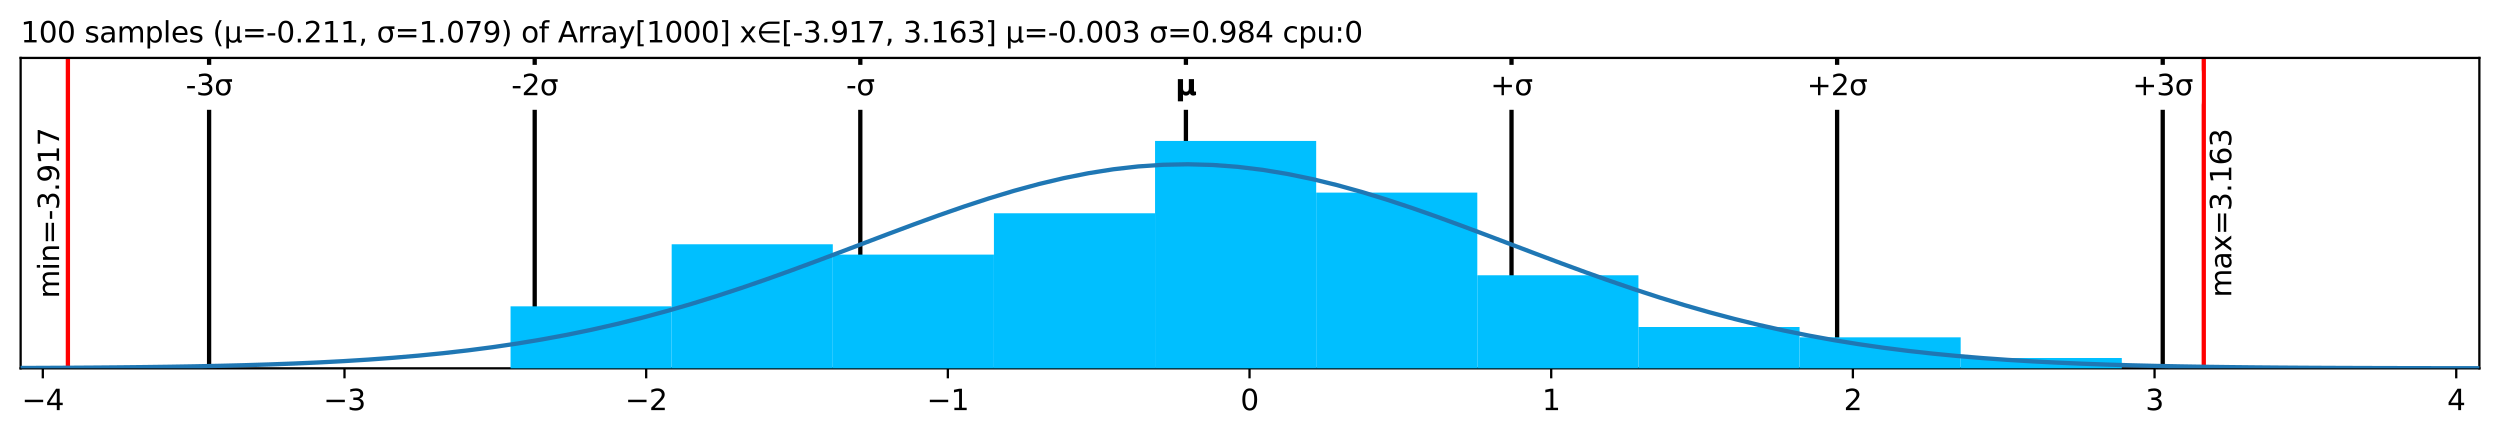 <?xml version="1.0" encoding="utf-8" standalone="no"?>
<!DOCTYPE svg PUBLIC "-//W3C//DTD SVG 1.1//EN"
  "http://www.w3.org/Graphics/SVG/1.1/DTD/svg11.dtd">
<svg xmlns:xlink="http://www.w3.org/1999/xlink" width="872.4pt" height="152.406pt" viewBox="0 0 872.4 152.406" xmlns="http://www.w3.org/2000/svg" version="1.1">
 <defs>
  <style type="text/css">*{stroke-linejoin: round; stroke-linecap: butt}</style>
 </defs>
 <g id="figure_1">
  <g id="patch_1">
   <path d="M 0 152.406 
L 872.4 152.406 
L 872.4 0 
L 0 0 
z
" style="fill: #ffffff"/>
  </g>
  <g id="axes_1">
   <g id="patch_2">
    <path d="M 7.2 128.528 
L 865.2 128.528 
L 865.2 20.214 
L 7.2 20.214 
z
" style="fill: #ffffff"/>
   </g>
   <g id="matplotlib.axis_1">
    <g id="xtick_1">
     <g id="line2d_1">
      <defs>
       <path id="m8f1de1206a" d="M 0 0 
L 0 3.5 
" style="stroke: #000000; stroke-width: 0.8"/>
      </defs>
      <g>
       <use xlink:href="#m8f1de1206a" x="14.941" y="128.528" style="stroke: #000000; stroke-width: 0.8"/>
      </g>
     </g>
     <g id="text_1">
      <!-- −4 -->
      <g transform="translate(7.57 143.127) scale(0.1 -0.1)">
       <defs>
        <path id="DejaVuSans-2212" d="M 678 2272 
L 4684 2272 
L 4684 1741 
L 678 1741 
L 678 2272 
z
" transform="scale(0.016)"/>
        <path id="DejaVuSans-34" d="M 2419 4116 
L 825 1625 
L 2419 1625 
L 2419 4116 
z
M 2253 4666 
L 3047 4666 
L 3047 1625 
L 3713 1625 
L 3713 1100 
L 3047 1100 
L 3047 0 
L 2419 0 
L 2419 1100 
L 313 1100 
L 313 1709 
L 2253 4666 
z
" transform="scale(0.016)"/>
       </defs>
       <use xlink:href="#DejaVuSans-2212"/>
       <use xlink:href="#DejaVuSans-34" transform="translate(83.789 0)"/>
      </g>
     </g>
    </g>
    <g id="xtick_2">
     <g id="line2d_2">
      <g>
       <use xlink:href="#m8f1de1206a" x="120.215" y="128.528" style="stroke: #000000; stroke-width: 0.8"/>
      </g>
     </g>
     <g id="text_2">
      <!-- −3 -->
      <g transform="translate(112.844 143.127) scale(0.1 -0.1)">
       <defs>
        <path id="DejaVuSans-33" d="M 2597 2516 
Q 3050 2419 3304 2112 
Q 3559 1806 3559 1356 
Q 3559 666 3084 287 
Q 2609 -91 1734 -91 
Q 1441 -91 1130 -33 
Q 819 25 488 141 
L 488 750 
Q 750 597 1062 519 
Q 1375 441 1716 441 
Q 2309 441 2620 675 
Q 2931 909 2931 1356 
Q 2931 1769 2642 2001 
Q 2353 2234 1838 2234 
L 1294 2234 
L 1294 2753 
L 1863 2753 
Q 2328 2753 2575 2939 
Q 2822 3125 2822 3475 
Q 2822 3834 2567 4026 
Q 2313 4219 1838 4219 
Q 1578 4219 1281 4162 
Q 984 4106 628 3988 
L 628 4550 
Q 988 4650 1302 4700 
Q 1616 4750 1894 4750 
Q 2613 4750 3031 4423 
Q 3450 4097 3450 3541 
Q 3450 3153 3228 2886 
Q 3006 2619 2597 2516 
z
" transform="scale(0.016)"/>
       </defs>
       <use xlink:href="#DejaVuSans-2212"/>
       <use xlink:href="#DejaVuSans-33" transform="translate(83.789 0)"/>
      </g>
     </g>
    </g>
    <g id="xtick_3">
     <g id="line2d_3">
      <g>
       <use xlink:href="#m8f1de1206a" x="225.488" y="128.528" style="stroke: #000000; stroke-width: 0.8"/>
      </g>
     </g>
     <g id="text_3">
      <!-- −2 -->
      <g transform="translate(218.117 143.127) scale(0.1 -0.1)">
       <defs>
        <path id="DejaVuSans-32" d="M 1228 531 
L 3431 531 
L 3431 0 
L 469 0 
L 469 531 
Q 828 903 1448 1529 
Q 2069 2156 2228 2338 
Q 2531 2678 2651 2914 
Q 2772 3150 2772 3378 
Q 2772 3750 2511 3984 
Q 2250 4219 1831 4219 
Q 1534 4219 1204 4116 
Q 875 4013 500 3803 
L 500 4441 
Q 881 4594 1212 4672 
Q 1544 4750 1819 4750 
Q 2544 4750 2975 4387 
Q 3406 4025 3406 3419 
Q 3406 3131 3298 2873 
Q 3191 2616 2906 2266 
Q 2828 2175 2409 1742 
Q 1991 1309 1228 531 
z
" transform="scale(0.016)"/>
       </defs>
       <use xlink:href="#DejaVuSans-2212"/>
       <use xlink:href="#DejaVuSans-32" transform="translate(83.789 0)"/>
      </g>
     </g>
    </g>
    <g id="xtick_4">
     <g id="line2d_4">
      <g>
       <use xlink:href="#m8f1de1206a" x="330.761" y="128.528" style="stroke: #000000; stroke-width: 0.8"/>
      </g>
     </g>
     <g id="text_4">
      <!-- −1 -->
      <g transform="translate(323.39 143.127) scale(0.1 -0.1)">
       <defs>
        <path id="DejaVuSans-31" d="M 794 531 
L 1825 531 
L 1825 4091 
L 703 3866 
L 703 4441 
L 1819 4666 
L 2450 4666 
L 2450 531 
L 3481 531 
L 3481 0 
L 794 0 
L 794 531 
z
" transform="scale(0.016)"/>
       </defs>
       <use xlink:href="#DejaVuSans-2212"/>
       <use xlink:href="#DejaVuSans-31" transform="translate(83.789 0)"/>
      </g>
     </g>
    </g>
    <g id="xtick_5">
     <g id="line2d_5">
      <g>
       <use xlink:href="#m8f1de1206a" x="436.035" y="128.528" style="stroke: #000000; stroke-width: 0.8"/>
      </g>
     </g>
     <g id="text_5">
      <!-- 0 -->
      <g transform="translate(432.854 143.127) scale(0.1 -0.1)">
       <defs>
        <path id="DejaVuSans-30" d="M 2034 4250 
Q 1547 4250 1301 3770 
Q 1056 3291 1056 2328 
Q 1056 1369 1301 889 
Q 1547 409 2034 409 
Q 2525 409 2770 889 
Q 3016 1369 3016 2328 
Q 3016 3291 2770 3770 
Q 2525 4250 2034 4250 
z
M 2034 4750 
Q 2819 4750 3233 4129 
Q 3647 3509 3647 2328 
Q 3647 1150 3233 529 
Q 2819 -91 2034 -91 
Q 1250 -91 836 529 
Q 422 1150 422 2328 
Q 422 3509 836 4129 
Q 1250 4750 2034 4750 
z
" transform="scale(0.016)"/>
       </defs>
       <use xlink:href="#DejaVuSans-30"/>
      </g>
     </g>
    </g>
    <g id="xtick_6">
     <g id="line2d_6">
      <g>
       <use xlink:href="#m8f1de1206a" x="541.308" y="128.528" style="stroke: #000000; stroke-width: 0.8"/>
      </g>
     </g>
     <g id="text_6">
      <!-- 1 -->
      <g transform="translate(538.127 143.127) scale(0.1 -0.1)">
       <use xlink:href="#DejaVuSans-31"/>
      </g>
     </g>
    </g>
    <g id="xtick_7">
     <g id="line2d_7">
      <g>
       <use xlink:href="#m8f1de1206a" x="646.582" y="128.528" style="stroke: #000000; stroke-width: 0.8"/>
      </g>
     </g>
     <g id="text_7">
      <!-- 2 -->
      <g transform="translate(643.4 143.127) scale(0.1 -0.1)">
       <use xlink:href="#DejaVuSans-32"/>
      </g>
     </g>
    </g>
    <g id="xtick_8">
     <g id="line2d_8">
      <g>
       <use xlink:href="#m8f1de1206a" x="751.855" y="128.528" style="stroke: #000000; stroke-width: 0.8"/>
      </g>
     </g>
     <g id="text_8">
      <!-- 3 -->
      <g transform="translate(748.674 143.127) scale(0.1 -0.1)">
       <use xlink:href="#DejaVuSans-33"/>
      </g>
     </g>
    </g>
    <g id="xtick_9">
     <g id="line2d_9">
      <g>
       <use xlink:href="#m8f1de1206a" x="857.128" y="128.528" style="stroke: #000000; stroke-width: 0.8"/>
      </g>
     </g>
     <g id="text_9">
      <!-- 4 -->
      <g transform="translate(853.947 143.127) scale(0.1 -0.1)">
       <use xlink:href="#DejaVuSans-34"/>
      </g>
     </g>
    </g>
   </g>
   <g id="matplotlib.axis_2"/>
   <g id="line2d_10">
    <path d="M 72.966 128.528 
L 72.966 20.214 
" clip-path="url(#pb0cf6d29ba)" style="fill: none; stroke: #000000; stroke-width: 1.5; stroke-linecap: square"/>
   </g>
   <g id="line2d_11">
    <path d="M 186.589 128.528 
L 186.589 20.214 
" clip-path="url(#pb0cf6d29ba)" style="fill: none; stroke: #000000; stroke-width: 1.5; stroke-linecap: square"/>
   </g>
   <g id="line2d_12">
    <path d="M 300.212 128.528 
L 300.212 20.214 
" clip-path="url(#pb0cf6d29ba)" style="fill: none; stroke: #000000; stroke-width: 1.5; stroke-linecap: square"/>
   </g>
   <g id="line2d_13">
    <path d="M 413.835 128.528 
L 413.835 20.214 
" clip-path="url(#pb0cf6d29ba)" style="fill: none; stroke: #000000; stroke-width: 1.5; stroke-linecap: square"/>
   </g>
   <g id="line2d_14">
    <path d="M 527.458 128.528 
L 527.458 20.214 
" clip-path="url(#pb0cf6d29ba)" style="fill: none; stroke: #000000; stroke-width: 1.5; stroke-linecap: square"/>
   </g>
   <g id="line2d_15">
    <path d="M 641.081 128.528 
L 641.081 20.214 
" clip-path="url(#pb0cf6d29ba)" style="fill: none; stroke: #000000; stroke-width: 1.5; stroke-linecap: square"/>
   </g>
   <g id="line2d_16">
    <path d="M 754.705 128.528 
L 754.705 20.214 
" clip-path="url(#pb0cf6d29ba)" style="fill: none; stroke: #000000; stroke-width: 1.5; stroke-linecap: square"/>
   </g>
   <g id="line2d_17">
    <path d="M 23.694 128.528 
L 23.694 20.214 
" clip-path="url(#pb0cf6d29ba)" style="fill: none; stroke: #ff0000; stroke-width: 1.5; stroke-linecap: square"/>
   </g>
   <g id="line2d_18">
    <path d="M 769.027 128.528 
L 769.027 20.214 
" clip-path="url(#pb0cf6d29ba)" style="fill: none; stroke: #ff0000; stroke-width: 1.5; stroke-linecap: square"/>
   </g>
   <g id="patch_3">
    <path d="M 7.2 128.528 
L 7.2 20.214 
" style="fill: none; stroke: #000000; stroke-width: 0.8; stroke-linejoin: miter; stroke-linecap: square"/>
   </g>
   <g id="patch_4">
    <path d="M 865.2 128.528 
L 865.2 20.214 
" style="fill: none; stroke: #000000; stroke-width: 0.8; stroke-linejoin: miter; stroke-linecap: square"/>
   </g>
   <g id="patch_5">
    <path d="M 7.2 128.528 
L 865.2 128.528 
" style="fill: none; stroke: #000000; stroke-width: 0.8; stroke-linejoin: miter; stroke-linecap: square"/>
   </g>
   <g id="patch_6">
    <path d="M 7.2 20.214 
L 865.2 20.214 
" style="fill: none; stroke: #000000; stroke-width: 0.8; stroke-linejoin: miter; stroke-linecap: square"/>
   </g>
   <g id="text_10">
    <g id="patch_7">
     <path d="M 22.694 104.107 
L 22.694 44.635 
Q 22.694 44.635 22.694 44.635 
L 13.016 44.635 
Q 13.016 44.635 13.016 44.635 
L 13.016 104.107 
Q 13.016 104.107 13.016 104.107 
L 22.694 104.107 
Q 22.694 104.107 22.694 104.107 
z
" style="fill: #ffffff"/>
    </g>
    <!-- min=-3.917 -->
    <g transform="translate(20.614 104.107) rotate(-90) scale(0.1 -0.1)">
     <defs>
      <path id="DejaVuSans-6d" d="M 3328 2828 
Q 3544 3216 3844 3400 
Q 4144 3584 4550 3584 
Q 5097 3584 5394 3201 
Q 5691 2819 5691 2113 
L 5691 0 
L 5113 0 
L 5113 2094 
Q 5113 2597 4934 2840 
Q 4756 3084 4391 3084 
Q 3944 3084 3684 2787 
Q 3425 2491 3425 1978 
L 3425 0 
L 2847 0 
L 2847 2094 
Q 2847 2600 2669 2842 
Q 2491 3084 2119 3084 
Q 1678 3084 1418 2786 
Q 1159 2488 1159 1978 
L 1159 0 
L 581 0 
L 581 3500 
L 1159 3500 
L 1159 2956 
Q 1356 3278 1631 3431 
Q 1906 3584 2284 3584 
Q 2666 3584 2933 3390 
Q 3200 3197 3328 2828 
z
" transform="scale(0.016)"/>
      <path id="DejaVuSans-69" d="M 603 3500 
L 1178 3500 
L 1178 0 
L 603 0 
L 603 3500 
z
M 603 4863 
L 1178 4863 
L 1178 4134 
L 603 4134 
L 603 4863 
z
" transform="scale(0.016)"/>
      <path id="DejaVuSans-6e" d="M 3513 2113 
L 3513 0 
L 2938 0 
L 2938 2094 
Q 2938 2591 2744 2837 
Q 2550 3084 2163 3084 
Q 1697 3084 1428 2787 
Q 1159 2491 1159 1978 
L 1159 0 
L 581 0 
L 581 3500 
L 1159 3500 
L 1159 2956 
Q 1366 3272 1645 3428 
Q 1925 3584 2291 3584 
Q 2894 3584 3203 3211 
Q 3513 2838 3513 2113 
z
" transform="scale(0.016)"/>
      <path id="DejaVuSans-3d" d="M 678 2906 
L 4684 2906 
L 4684 2381 
L 678 2381 
L 678 2906 
z
M 678 1631 
L 4684 1631 
L 4684 1100 
L 678 1100 
L 678 1631 
z
" transform="scale(0.016)"/>
      <path id="DejaVuSans-2d" d="M 313 2009 
L 1997 2009 
L 1997 1497 
L 313 1497 
L 313 2009 
z
" transform="scale(0.016)"/>
      <path id="DejaVuSans-2e" d="M 684 794 
L 1344 794 
L 1344 0 
L 684 0 
L 684 794 
z
" transform="scale(0.016)"/>
      <path id="DejaVuSans-39" d="M 703 97 
L 703 672 
Q 941 559 1184 500 
Q 1428 441 1663 441 
Q 2288 441 2617 861 
Q 2947 1281 2994 2138 
Q 2813 1869 2534 1725 
Q 2256 1581 1919 1581 
Q 1219 1581 811 2004 
Q 403 2428 403 3163 
Q 403 3881 828 4315 
Q 1253 4750 1959 4750 
Q 2769 4750 3195 4129 
Q 3622 3509 3622 2328 
Q 3622 1225 3098 567 
Q 2575 -91 1691 -91 
Q 1453 -91 1209 -44 
Q 966 3 703 97 
z
M 1959 2075 
Q 2384 2075 2632 2365 
Q 2881 2656 2881 3163 
Q 2881 3666 2632 3958 
Q 2384 4250 1959 4250 
Q 1534 4250 1286 3958 
Q 1038 3666 1038 3163 
Q 1038 2656 1286 2365 
Q 1534 2075 1959 2075 
z
" transform="scale(0.016)"/>
      <path id="DejaVuSans-37" d="M 525 4666 
L 3525 4666 
L 3525 4397 
L 1831 0 
L 1172 0 
L 2766 4134 
L 525 4134 
L 525 4666 
z
" transform="scale(0.016)"/>
     </defs>
     <use xlink:href="#DejaVuSans-6d"/>
     <use xlink:href="#DejaVuSans-69" transform="translate(97.412 0)"/>
     <use xlink:href="#DejaVuSans-6e" transform="translate(125.195 0)"/>
     <use xlink:href="#DejaVuSans-3d" transform="translate(188.574 0)"/>
     <use xlink:href="#DejaVuSans-2d" transform="translate(272.363 0)"/>
     <use xlink:href="#DejaVuSans-33" transform="translate(308.447 0)"/>
     <use xlink:href="#DejaVuSans-2e" transform="translate(372.07 0)"/>
     <use xlink:href="#DejaVuSans-39" transform="translate(403.857 0)"/>
     <use xlink:href="#DejaVuSans-31" transform="translate(467.48 0)"/>
     <use xlink:href="#DejaVuSans-37" transform="translate(531.104 0)"/>
    </g>
   </g>
   <g id="text_11">
    <g id="patch_8">
     <path d="M 780.705 103.769 
L 780.705 44.973 
Q 780.705 44.973 780.705 44.973 
L 771.027 44.973 
Q 771.027 44.973 771.027 44.973 
L 771.027 103.769 
Q 771.027 103.769 771.027 103.769 
L 780.705 103.769 
Q 780.705 103.769 780.705 103.769 
z
" style="fill: #ffffff"/>
    </g>
    <!-- max=3.163 -->
    <g transform="translate(778.626 103.769) rotate(-90) scale(0.1 -0.1)">
     <defs>
      <path id="DejaVuSans-61" d="M 2194 1759 
Q 1497 1759 1228 1600 
Q 959 1441 959 1056 
Q 959 750 1161 570 
Q 1363 391 1709 391 
Q 2188 391 2477 730 
Q 2766 1069 2766 1631 
L 2766 1759 
L 2194 1759 
z
M 3341 1997 
L 3341 0 
L 2766 0 
L 2766 531 
Q 2569 213 2275 61 
Q 1981 -91 1556 -91 
Q 1019 -91 701 211 
Q 384 513 384 1019 
Q 384 1609 779 1909 
Q 1175 2209 1959 2209 
L 2766 2209 
L 2766 2266 
Q 2766 2663 2505 2880 
Q 2244 3097 1772 3097 
Q 1472 3097 1187 3025 
Q 903 2953 641 2809 
L 641 3341 
Q 956 3463 1253 3523 
Q 1550 3584 1831 3584 
Q 2591 3584 2966 3190 
Q 3341 2797 3341 1997 
z
" transform="scale(0.016)"/>
      <path id="DejaVuSans-78" d="M 3513 3500 
L 2247 1797 
L 3578 0 
L 2900 0 
L 1881 1375 
L 863 0 
L 184 0 
L 1544 1831 
L 300 3500 
L 978 3500 
L 1906 2253 
L 2834 3500 
L 3513 3500 
z
" transform="scale(0.016)"/>
      <path id="DejaVuSans-36" d="M 2113 2584 
Q 1688 2584 1439 2293 
Q 1191 2003 1191 1497 
Q 1191 994 1439 701 
Q 1688 409 2113 409 
Q 2538 409 2786 701 
Q 3034 994 3034 1497 
Q 3034 2003 2786 2293 
Q 2538 2584 2113 2584 
z
M 3366 4563 
L 3366 3988 
Q 3128 4100 2886 4159 
Q 2644 4219 2406 4219 
Q 1781 4219 1451 3797 
Q 1122 3375 1075 2522 
Q 1259 2794 1537 2939 
Q 1816 3084 2150 3084 
Q 2853 3084 3261 2657 
Q 3669 2231 3669 1497 
Q 3669 778 3244 343 
Q 2819 -91 2113 -91 
Q 1303 -91 875 529 
Q 447 1150 447 2328 
Q 447 3434 972 4092 
Q 1497 4750 2381 4750 
Q 2619 4750 2861 4703 
Q 3103 4656 3366 4563 
z
" transform="scale(0.016)"/>
     </defs>
     <use xlink:href="#DejaVuSans-6d"/>
     <use xlink:href="#DejaVuSans-61" transform="translate(97.412 0)"/>
     <use xlink:href="#DejaVuSans-78" transform="translate(158.691 0)"/>
     <use xlink:href="#DejaVuSans-3d" transform="translate(217.871 0)"/>
     <use xlink:href="#DejaVuSans-33" transform="translate(301.66 0)"/>
     <use xlink:href="#DejaVuSans-2e" transform="translate(365.283 0)"/>
     <use xlink:href="#DejaVuSans-31" transform="translate(397.07 0)"/>
     <use xlink:href="#DejaVuSans-36" transform="translate(460.693 0)"/>
     <use xlink:href="#DejaVuSans-33" transform="translate(524.316 0)"/>
    </g>
   </g>
   <g id="text_12">
    <!-- 100 samples (μ=-0.211, σ=1.079) of Array[1000] x∈[-3.917, 3.163] μ=-0.003 σ=0.984 cpu:0 -->
    <g transform="translate(7.2 14.798) scale(0.1 -0.1)">
     <defs>
      <path id="DejaVuSans-20" transform="scale(0.016)"/>
      <path id="DejaVuSans-73" d="M 2834 3397 
L 2834 2853 
Q 2591 2978 2328 3040 
Q 2066 3103 1784 3103 
Q 1356 3103 1142 2972 
Q 928 2841 928 2578 
Q 928 2378 1081 2264 
Q 1234 2150 1697 2047 
L 1894 2003 
Q 2506 1872 2764 1633 
Q 3022 1394 3022 966 
Q 3022 478 2636 193 
Q 2250 -91 1575 -91 
Q 1294 -91 989 -36 
Q 684 19 347 128 
L 347 722 
Q 666 556 975 473 
Q 1284 391 1588 391 
Q 1994 391 2212 530 
Q 2431 669 2431 922 
Q 2431 1156 2273 1281 
Q 2116 1406 1581 1522 
L 1381 1569 
Q 847 1681 609 1914 
Q 372 2147 372 2553 
Q 372 3047 722 3315 
Q 1072 3584 1716 3584 
Q 2034 3584 2315 3537 
Q 2597 3491 2834 3397 
z
" transform="scale(0.016)"/>
      <path id="DejaVuSans-70" d="M 1159 525 
L 1159 -1331 
L 581 -1331 
L 581 3500 
L 1159 3500 
L 1159 2969 
Q 1341 3281 1617 3432 
Q 1894 3584 2278 3584 
Q 2916 3584 3314 3078 
Q 3713 2572 3713 1747 
Q 3713 922 3314 415 
Q 2916 -91 2278 -91 
Q 1894 -91 1617 61 
Q 1341 213 1159 525 
z
M 3116 1747 
Q 3116 2381 2855 2742 
Q 2594 3103 2138 3103 
Q 1681 3103 1420 2742 
Q 1159 2381 1159 1747 
Q 1159 1113 1420 752 
Q 1681 391 2138 391 
Q 2594 391 2855 752 
Q 3116 1113 3116 1747 
z
" transform="scale(0.016)"/>
      <path id="DejaVuSans-6c" d="M 603 4863 
L 1178 4863 
L 1178 0 
L 603 0 
L 603 4863 
z
" transform="scale(0.016)"/>
      <path id="DejaVuSans-65" d="M 3597 1894 
L 3597 1613 
L 953 1613 
Q 991 1019 1311 708 
Q 1631 397 2203 397 
Q 2534 397 2845 478 
Q 3156 559 3463 722 
L 3463 178 
Q 3153 47 2828 -22 
Q 2503 -91 2169 -91 
Q 1331 -91 842 396 
Q 353 884 353 1716 
Q 353 2575 817 3079 
Q 1281 3584 2069 3584 
Q 2775 3584 3186 3129 
Q 3597 2675 3597 1894 
z
M 3022 2063 
Q 3016 2534 2758 2815 
Q 2500 3097 2075 3097 
Q 1594 3097 1305 2825 
Q 1016 2553 972 2059 
L 3022 2063 
z
" transform="scale(0.016)"/>
      <path id="DejaVuSans-28" d="M 1984 4856 
Q 1566 4138 1362 3434 
Q 1159 2731 1159 2009 
Q 1159 1288 1364 580 
Q 1569 -128 1984 -844 
L 1484 -844 
Q 1016 -109 783 600 
Q 550 1309 550 2009 
Q 550 2706 781 3412 
Q 1013 4119 1484 4856 
L 1984 4856 
z
" transform="scale(0.016)"/>
      <path id="DejaVuSans-3bc" d="M 544 -1331 
L 544 3500 
L 1119 3500 
L 1119 1325 
Q 1119 872 1334 640 
Q 1550 409 1972 409 
Q 2434 409 2667 671 
Q 2900 934 2900 1459 
L 2900 3500 
L 3475 3500 
L 3475 806 
Q 3475 619 3529 530 
Q 3584 441 3700 441 
Q 3728 441 3778 458 
Q 3828 475 3916 513 
L 3916 50 
Q 3788 -22 3673 -56 
Q 3559 -91 3450 -91 
Q 3234 -91 3106 31 
Q 2978 153 2931 403 
Q 2775 156 2548 32 
Q 2322 -91 2016 -91 
Q 1697 -91 1473 31 
Q 1250 153 1119 397 
L 1119 -1331 
L 544 -1331 
z
" transform="scale(0.016)"/>
      <path id="DejaVuSans-2c" d="M 750 794 
L 1409 794 
L 1409 256 
L 897 -744 
L 494 -744 
L 750 256 
L 750 794 
z
" transform="scale(0.016)"/>
      <path id="DejaVuSans-3c3" d="M 1959 3044 
Q 1484 3044 1228 2700 
Q 959 2341 959 1747 
Q 959 1119 1226 758 
Q 1494 397 1959 397 
Q 2419 397 2687 759 
Q 2956 1122 2956 1747 
Q 2956 2319 2688 2700 
Q 2441 3044 1959 3044 
z
M 1959 3500 
L 3869 3500 
L 3869 2925 
L 3225 2925 
Q 3566 2438 3566 1747 
Q 3566 888 3138 400 
Q 2709 -91 1959 -91 
Q 1206 -91 781 400 
Q 353 888 353 1747 
Q 353 2613 781 3097 
Q 1134 3500 1959 3500 
z
" transform="scale(0.016)"/>
      <path id="DejaVuSans-29" d="M 513 4856 
L 1013 4856 
Q 1481 4119 1714 3412 
Q 1947 2706 1947 2009 
Q 1947 1309 1714 600 
Q 1481 -109 1013 -844 
L 513 -844 
Q 928 -128 1133 580 
Q 1338 1288 1338 2009 
Q 1338 2731 1133 3434 
Q 928 4138 513 4856 
z
" transform="scale(0.016)"/>
      <path id="DejaVuSans-6f" d="M 1959 3097 
Q 1497 3097 1228 2736 
Q 959 2375 959 1747 
Q 959 1119 1226 758 
Q 1494 397 1959 397 
Q 2419 397 2687 759 
Q 2956 1122 2956 1747 
Q 2956 2369 2687 2733 
Q 2419 3097 1959 3097 
z
M 1959 3584 
Q 2709 3584 3137 3096 
Q 3566 2609 3566 1747 
Q 3566 888 3137 398 
Q 2709 -91 1959 -91 
Q 1206 -91 779 398 
Q 353 888 353 1747 
Q 353 2609 779 3096 
Q 1206 3584 1959 3584 
z
" transform="scale(0.016)"/>
      <path id="DejaVuSans-66" d="M 2375 4863 
L 2375 4384 
L 1825 4384 
Q 1516 4384 1395 4259 
Q 1275 4134 1275 3809 
L 1275 3500 
L 2222 3500 
L 2222 3053 
L 1275 3053 
L 1275 0 
L 697 0 
L 697 3053 
L 147 3053 
L 147 3500 
L 697 3500 
L 697 3744 
Q 697 4328 969 4595 
Q 1241 4863 1831 4863 
L 2375 4863 
z
" transform="scale(0.016)"/>
      <path id="DejaVuSans-41" d="M 2188 4044 
L 1331 1722 
L 3047 1722 
L 2188 4044 
z
M 1831 4666 
L 2547 4666 
L 4325 0 
L 3669 0 
L 3244 1197 
L 1141 1197 
L 716 0 
L 50 0 
L 1831 4666 
z
" transform="scale(0.016)"/>
      <path id="DejaVuSans-72" d="M 2631 2963 
Q 2534 3019 2420 3045 
Q 2306 3072 2169 3072 
Q 1681 3072 1420 2755 
Q 1159 2438 1159 1844 
L 1159 0 
L 581 0 
L 581 3500 
L 1159 3500 
L 1159 2956 
Q 1341 3275 1631 3429 
Q 1922 3584 2338 3584 
Q 2397 3584 2469 3576 
Q 2541 3569 2628 3553 
L 2631 2963 
z
" transform="scale(0.016)"/>
      <path id="DejaVuSans-79" d="M 2059 -325 
Q 1816 -950 1584 -1140 
Q 1353 -1331 966 -1331 
L 506 -1331 
L 506 -850 
L 844 -850 
Q 1081 -850 1212 -737 
Q 1344 -625 1503 -206 
L 1606 56 
L 191 3500 
L 800 3500 
L 1894 763 
L 2988 3500 
L 3597 3500 
L 2059 -325 
z
" transform="scale(0.016)"/>
      <path id="DejaVuSans-5b" d="M 550 4863 
L 1875 4863 
L 1875 4416 
L 1125 4416 
L 1125 -397 
L 1875 -397 
L 1875 -844 
L 550 -844 
L 550 4863 
z
" transform="scale(0.016)"/>
      <path id="DejaVuSans-5d" d="M 1947 4863 
L 1947 -844 
L 622 -844 
L 622 -397 
L 1369 -397 
L 1369 4416 
L 622 4416 
L 622 4863 
L 1947 4863 
z
" transform="scale(0.016)"/>
      <path id="DejaVuSans-2208" d="M 1072 1959 
Q 1094 1728 1291 1353 
Q 1522 919 1959 675 
Q 2388 438 2850 434 
L 5028 434 
L 5028 -63 
L 2850 -63 
Q 2250 -63 1695 246 
Q 1141 556 844 1106 
Q 547 1656 547 2241 
Q 547 2819 844 3369 
Q 1141 3919 1695 4231 
Q 2250 4544 2850 4544 
L 5028 4544 
L 5028 4047 
L 2850 4047 
Q 2388 4044 1959 3803 
Q 1525 3556 1291 3125 
Q 1091 2750 1063 2459 
L 5028 2459 
L 5028 1959 
L 1072 1959 
z
" transform="scale(0.016)"/>
      <path id="DejaVuSans-38" d="M 2034 2216 
Q 1584 2216 1326 1975 
Q 1069 1734 1069 1313 
Q 1069 891 1326 650 
Q 1584 409 2034 409 
Q 2484 409 2743 651 
Q 3003 894 3003 1313 
Q 3003 1734 2745 1975 
Q 2488 2216 2034 2216 
z
M 1403 2484 
Q 997 2584 770 2862 
Q 544 3141 544 3541 
Q 544 4100 942 4425 
Q 1341 4750 2034 4750 
Q 2731 4750 3128 4425 
Q 3525 4100 3525 3541 
Q 3525 3141 3298 2862 
Q 3072 2584 2669 2484 
Q 3125 2378 3379 2068 
Q 3634 1759 3634 1313 
Q 3634 634 3220 271 
Q 2806 -91 2034 -91 
Q 1263 -91 848 271 
Q 434 634 434 1313 
Q 434 1759 690 2068 
Q 947 2378 1403 2484 
z
M 1172 3481 
Q 1172 3119 1398 2916 
Q 1625 2713 2034 2713 
Q 2441 2713 2670 2916 
Q 2900 3119 2900 3481 
Q 2900 3844 2670 4047 
Q 2441 4250 2034 4250 
Q 1625 4250 1398 4047 
Q 1172 3844 1172 3481 
z
" transform="scale(0.016)"/>
      <path id="DejaVuSans-63" d="M 3122 3366 
L 3122 2828 
Q 2878 2963 2633 3030 
Q 2388 3097 2138 3097 
Q 1578 3097 1268 2742 
Q 959 2388 959 1747 
Q 959 1106 1268 751 
Q 1578 397 2138 397 
Q 2388 397 2633 464 
Q 2878 531 3122 666 
L 3122 134 
Q 2881 22 2623 -34 
Q 2366 -91 2075 -91 
Q 1284 -91 818 406 
Q 353 903 353 1747 
Q 353 2603 823 3093 
Q 1294 3584 2113 3584 
Q 2378 3584 2631 3529 
Q 2884 3475 3122 3366 
z
" transform="scale(0.016)"/>
      <path id="DejaVuSans-75" d="M 544 1381 
L 544 3500 
L 1119 3500 
L 1119 1403 
Q 1119 906 1312 657 
Q 1506 409 1894 409 
Q 2359 409 2629 706 
Q 2900 1003 2900 1516 
L 2900 3500 
L 3475 3500 
L 3475 0 
L 2900 0 
L 2900 538 
Q 2691 219 2414 64 
Q 2138 -91 1772 -91 
Q 1169 -91 856 284 
Q 544 659 544 1381 
z
M 1991 3584 
L 1991 3584 
z
" transform="scale(0.016)"/>
      <path id="DejaVuSans-3a" d="M 750 794 
L 1409 794 
L 1409 0 
L 750 0 
L 750 794 
z
M 750 3309 
L 1409 3309 
L 1409 2516 
L 750 2516 
L 750 3309 
z
" transform="scale(0.016)"/>
     </defs>
     <use xlink:href="#DejaVuSans-31"/>
     <use xlink:href="#DejaVuSans-30" transform="translate(63.623 0)"/>
     <use xlink:href="#DejaVuSans-30" transform="translate(127.246 0)"/>
     <use xlink:href="#DejaVuSans-20" transform="translate(190.869 0)"/>
     <use xlink:href="#DejaVuSans-73" transform="translate(222.656 0)"/>
     <use xlink:href="#DejaVuSans-61" transform="translate(274.756 0)"/>
     <use xlink:href="#DejaVuSans-6d" transform="translate(336.035 0)"/>
     <use xlink:href="#DejaVuSans-70" transform="translate(433.447 0)"/>
     <use xlink:href="#DejaVuSans-6c" transform="translate(496.924 0)"/>
     <use xlink:href="#DejaVuSans-65" transform="translate(524.707 0)"/>
     <use xlink:href="#DejaVuSans-73" transform="translate(586.23 0)"/>
     <use xlink:href="#DejaVuSans-20" transform="translate(638.33 0)"/>
     <use xlink:href="#DejaVuSans-28" transform="translate(670.117 0)"/>
     <use xlink:href="#DejaVuSans-3bc" transform="translate(709.131 0)"/>
     <use xlink:href="#DejaVuSans-3d" transform="translate(772.754 0)"/>
     <use xlink:href="#DejaVuSans-2d" transform="translate(856.543 0)"/>
     <use xlink:href="#DejaVuSans-30" transform="translate(892.627 0)"/>
     <use xlink:href="#DejaVuSans-2e" transform="translate(956.25 0)"/>
     <use xlink:href="#DejaVuSans-32" transform="translate(988.037 0)"/>
     <use xlink:href="#DejaVuSans-31" transform="translate(1051.66 0)"/>
     <use xlink:href="#DejaVuSans-31" transform="translate(1115.283 0)"/>
     <use xlink:href="#DejaVuSans-2c" transform="translate(1178.906 0)"/>
     <use xlink:href="#DejaVuSans-20" transform="translate(1210.693 0)"/>
     <use xlink:href="#DejaVuSans-3c3" transform="translate(1242.48 0)"/>
     <use xlink:href="#DejaVuSans-3d" transform="translate(1305.859 0)"/>
     <use xlink:href="#DejaVuSans-31" transform="translate(1389.648 0)"/>
     <use xlink:href="#DejaVuSans-2e" transform="translate(1453.271 0)"/>
     <use xlink:href="#DejaVuSans-30" transform="translate(1485.059 0)"/>
     <use xlink:href="#DejaVuSans-37" transform="translate(1548.682 0)"/>
     <use xlink:href="#DejaVuSans-39" transform="translate(1612.305 0)"/>
     <use xlink:href="#DejaVuSans-29" transform="translate(1675.928 0)"/>
     <use xlink:href="#DejaVuSans-20" transform="translate(1714.941 0)"/>
     <use xlink:href="#DejaVuSans-6f" transform="translate(1746.729 0)"/>
     <use xlink:href="#DejaVuSans-66" transform="translate(1807.91 0)"/>
     <use xlink:href="#DejaVuSans-20" transform="translate(1843.115 0)"/>
     <use xlink:href="#DejaVuSans-41" transform="translate(1874.902 0)"/>
     <use xlink:href="#DejaVuSans-72" transform="translate(1943.311 0)"/>
     <use xlink:href="#DejaVuSans-72" transform="translate(1982.674 0)"/>
     <use xlink:href="#DejaVuSans-61" transform="translate(2023.787 0)"/>
     <use xlink:href="#DejaVuSans-79" transform="translate(2085.066 0)"/>
     <use xlink:href="#DejaVuSans-5b" transform="translate(2144.246 0)"/>
     <use xlink:href="#DejaVuSans-31" transform="translate(2183.26 0)"/>
     <use xlink:href="#DejaVuSans-30" transform="translate(2246.883 0)"/>
     <use xlink:href="#DejaVuSans-30" transform="translate(2310.506 0)"/>
     <use xlink:href="#DejaVuSans-30" transform="translate(2374.129 0)"/>
     <use xlink:href="#DejaVuSans-5d" transform="translate(2437.752 0)"/>
     <use xlink:href="#DejaVuSans-20" transform="translate(2476.766 0)"/>
     <use xlink:href="#DejaVuSans-78" transform="translate(2508.553 0)"/>
     <use xlink:href="#DejaVuSans-2208" transform="translate(2567.732 0)"/>
     <use xlink:href="#DejaVuSans-5b" transform="translate(2654.842 0)"/>
     <use xlink:href="#DejaVuSans-2d" transform="translate(2693.855 0)"/>
     <use xlink:href="#DejaVuSans-33" transform="translate(2729.939 0)"/>
     <use xlink:href="#DejaVuSans-2e" transform="translate(2793.562 0)"/>
     <use xlink:href="#DejaVuSans-39" transform="translate(2825.35 0)"/>
     <use xlink:href="#DejaVuSans-31" transform="translate(2888.973 0)"/>
     <use xlink:href="#DejaVuSans-37" transform="translate(2952.596 0)"/>
     <use xlink:href="#DejaVuSans-2c" transform="translate(3016.219 0)"/>
     <use xlink:href="#DejaVuSans-20" transform="translate(3048.006 0)"/>
     <use xlink:href="#DejaVuSans-33" transform="translate(3079.793 0)"/>
     <use xlink:href="#DejaVuSans-2e" transform="translate(3143.416 0)"/>
     <use xlink:href="#DejaVuSans-31" transform="translate(3175.203 0)"/>
     <use xlink:href="#DejaVuSans-36" transform="translate(3238.826 0)"/>
     <use xlink:href="#DejaVuSans-33" transform="translate(3302.449 0)"/>
     <use xlink:href="#DejaVuSans-5d" transform="translate(3366.072 0)"/>
     <use xlink:href="#DejaVuSans-20" transform="translate(3405.086 0)"/>
     <use xlink:href="#DejaVuSans-3bc" transform="translate(3436.873 0)"/>
     <use xlink:href="#DejaVuSans-3d" transform="translate(3500.496 0)"/>
     <use xlink:href="#DejaVuSans-2d" transform="translate(3584.285 0)"/>
     <use xlink:href="#DejaVuSans-30" transform="translate(3620.369 0)"/>
     <use xlink:href="#DejaVuSans-2e" transform="translate(3683.992 0)"/>
     <use xlink:href="#DejaVuSans-30" transform="translate(3715.779 0)"/>
     <use xlink:href="#DejaVuSans-30" transform="translate(3779.402 0)"/>
     <use xlink:href="#DejaVuSans-33" transform="translate(3843.025 0)"/>
     <use xlink:href="#DejaVuSans-20" transform="translate(3906.648 0)"/>
     <use xlink:href="#DejaVuSans-3c3" transform="translate(3938.436 0)"/>
     <use xlink:href="#DejaVuSans-3d" transform="translate(4001.814 0)"/>
     <use xlink:href="#DejaVuSans-30" transform="translate(4085.604 0)"/>
     <use xlink:href="#DejaVuSans-2e" transform="translate(4149.227 0)"/>
     <use xlink:href="#DejaVuSans-39" transform="translate(4181.014 0)"/>
     <use xlink:href="#DejaVuSans-38" transform="translate(4244.637 0)"/>
     <use xlink:href="#DejaVuSans-34" transform="translate(4308.26 0)"/>
     <use xlink:href="#DejaVuSans-20" transform="translate(4371.883 0)"/>
     <use xlink:href="#DejaVuSans-63" transform="translate(4403.67 0)"/>
     <use xlink:href="#DejaVuSans-70" transform="translate(4458.65 0)"/>
     <use xlink:href="#DejaVuSans-75" transform="translate(4522.127 0)"/>
     <use xlink:href="#DejaVuSans-3a" transform="translate(4585.506 0)"/>
     <use xlink:href="#DejaVuSans-30" transform="translate(4619.197 0)"/>
    </g>
   </g>
   <g id="patch_9">
    <path d="M 178.163 128.528 
L 234.389 128.528 
L 234.389 106.887 
L 178.163 106.887 
z
" clip-path="url(#pb0cf6d29ba)" style="fill: #00bfff"/>
   </g>
   <g id="patch_10">
    <path d="M 234.389 128.528 
L 290.615 128.528 
L 290.615 85.246 
L 234.389 85.246 
z
" clip-path="url(#pb0cf6d29ba)" style="fill: #00bfff"/>
   </g>
   <g id="patch_11">
    <path d="M 290.615 128.528 
L 346.841 128.528 
L 346.841 88.853 
L 290.615 88.853 
z
" clip-path="url(#pb0cf6d29ba)" style="fill: #00bfff"/>
   </g>
   <g id="patch_12">
    <path d="M 346.841 128.528 
L 403.067 128.528 
L 403.067 74.425 
L 346.841 74.425 
z
" clip-path="url(#pb0cf6d29ba)" style="fill: #00bfff"/>
   </g>
   <g id="patch_13">
    <path d="M 403.067 128.528 
L 459.293 128.528 
L 459.293 49.177 
L 403.067 49.177 
z
" clip-path="url(#pb0cf6d29ba)" style="fill: #00bfff"/>
   </g>
   <g id="patch_14">
    <path d="M 459.293 128.528 
L 515.519 128.528 
L 515.519 67.211 
L 459.293 67.211 
z
" clip-path="url(#pb0cf6d29ba)" style="fill: #00bfff"/>
   </g>
   <g id="patch_15">
    <path d="M 515.519 128.528 
L 571.745 128.528 
L 571.745 96.066 
L 515.519 96.066 
z
" clip-path="url(#pb0cf6d29ba)" style="fill: #00bfff"/>
   </g>
   <g id="patch_16">
    <path d="M 571.745 128.528 
L 627.971 128.528 
L 627.971 114.101 
L 571.745 114.101 
z
" clip-path="url(#pb0cf6d29ba)" style="fill: #00bfff"/>
   </g>
   <g id="patch_17">
    <path d="M 627.971 128.528 
L 684.198 128.528 
L 684.198 117.708 
L 627.971 117.708 
z
" clip-path="url(#pb0cf6d29ba)" style="fill: #00bfff"/>
   </g>
   <g id="patch_18">
    <path d="M 684.198 128.528 
L 740.424 128.528 
L 740.424 124.921 
L 684.198 124.921 
z
" clip-path="url(#pb0cf6d29ba)" style="fill: #00bfff"/>
   </g>
   <g id="line2d_19">
    <path d="M 7.2 128.41 
L 15.867 128.374 
L 24.533 128.327 
L 33.2 128.268 
L 41.867 128.193 
L 50.533 128.099 
L 59.2 127.982 
L 67.867 127.837 
L 76.533 127.659 
L 85.2 127.442 
L 93.867 127.178 
L 102.533 126.859 
L 111.2 126.477 
L 119.867 126.022 
L 128.533 125.484 
L 137.2 124.852 
L 145.867 124.115 
L 154.533 123.261 
L 163.2 122.278 
L 171.867 121.154 
L 180.533 119.878 
L 189.2 118.441 
L 197.867 116.833 
L 206.533 115.048 
L 215.2 113.08 
L 223.867 110.928 
L 232.533 108.592 
L 241.2 106.077 
L 249.867 103.392 
L 258.533 100.549 
L 267.2 97.565 
L 275.867 94.461 
L 284.533 91.263 
L 293.2 88.002 
L 301.867 84.711 
L 310.533 81.428 
L 319.2 78.193 
L 327.866 75.047 
L 336.533 72.034 
L 345.2 69.198 
L 353.866 66.581 
L 362.533 64.224 
L 371.2 62.164 
L 379.866 60.435 
L 388.533 59.067 
L 397.2 58.082 
L 405.866 57.498 
L 414.533 57.325 
L 423.2 57.565 
L 431.866 58.214 
L 440.533 59.262 
L 449.2 60.69 
L 457.866 62.474 
L 466.533 64.584 
L 475.2 66.986 
L 483.866 69.641 
L 492.533 72.509 
L 501.2 75.546 
L 509.866 78.709 
L 518.533 81.955 
L 527.2 85.242 
L 535.866 88.53 
L 544.533 91.783 
L 553.2 94.968 
L 561.866 98.054 
L 570.533 101.017 
L 579.2 103.836 
L 587.866 106.494 
L 596.533 108.981 
L 605.2 111.287 
L 613.866 113.41 
L 622.533 115.348 
L 631.2 117.104 
L 639.866 118.684 
L 648.533 120.094 
L 657.2 121.345 
L 665.866 122.445 
L 674.533 123.407 
L 683.2 124.242 
L 691.866 124.961 
L 700.533 125.577 
L 709.2 126.101 
L 717.866 126.543 
L 726.533 126.914 
L 735.2 127.224 
L 743.866 127.48 
L 752.533 127.691 
L 761.2 127.863 
L 769.866 128.003 
L 778.533 128.116 
L 787.2 128.206 
L 795.866 128.278 
L 804.533 128.335 
L 813.2 128.38 
L 821.866 128.415 
L 830.533 128.443 
L 839.2 128.464 
L 847.866 128.48 
L 856.533 128.492 
L 865.2 128.501 
" clip-path="url(#pb0cf6d29ba)" style="fill: none; stroke: #1f77b4; stroke-width: 1.5; stroke-linecap: square"/>
   </g>
   <g id="text_13">
    <g id="patch_19">
     <path d="M 64.812 38.308 
L 81.12 38.308 
Q 84.12 38.308 84.12 35.308 
L 84.12 25.63 
Q 84.12 22.63 81.12 22.63 
L 64.812 22.63 
Q 61.812 22.63 61.812 25.63 
L 61.812 35.308 
Q 61.812 38.308 64.812 38.308 
z
" style="fill: #ffffff"/>
    </g>
    <!-- -3σ -->
    <g transform="translate(64.812 33.228) scale(0.1 -0.1)">
     <use xlink:href="#DejaVuSans-2d"/>
     <use xlink:href="#DejaVuSans-33" transform="translate(36.084 0)"/>
     <use xlink:href="#DejaVuSans-3c3" transform="translate(99.707 0)"/>
    </g>
   </g>
   <g id="text_14">
    <g id="patch_20">
     <path d="M 178.435 38.308 
L 194.743 38.308 
Q 197.743 38.308 197.743 35.308 
L 197.743 25.63 
Q 197.743 22.63 194.743 22.63 
L 178.435 22.63 
Q 175.435 22.63 175.435 25.63 
L 175.435 35.308 
Q 175.435 38.308 178.435 38.308 
z
" style="fill: #ffffff"/>
    </g>
    <!-- -2σ -->
    <g transform="translate(178.435 33.228) scale(0.1 -0.1)">
     <use xlink:href="#DejaVuSans-2d"/>
     <use xlink:href="#DejaVuSans-32" transform="translate(36.084 0)"/>
     <use xlink:href="#DejaVuSans-3c3" transform="translate(99.707 0)"/>
    </g>
   </g>
   <g id="text_15">
    <g id="patch_21">
     <path d="M 295.239 38.308 
L 305.185 38.308 
Q 308.185 38.308 308.185 35.308 
L 308.185 25.63 
Q 308.185 22.63 305.185 22.63 
L 295.239 22.63 
Q 292.239 22.63 292.239 25.63 
L 292.239 35.308 
Q 292.239 38.308 295.239 38.308 
z
" style="fill: #ffffff"/>
    </g>
    <!-- -σ -->
    <g transform="translate(295.239 33.228) scale(0.1 -0.1)">
     <use xlink:href="#DejaVuSans-2d"/>
     <use xlink:href="#DejaVuSans-3c3" transform="translate(36.084 0)"/>
    </g>
   </g>
   <g id="text_16">
    <g id="patch_22">
     <path d="M 410.156 38.308 
L 417.514 38.308 
Q 420.514 38.308 420.514 35.308 
L 420.514 25.63 
Q 420.514 22.63 417.514 22.63 
L 410.156 22.63 
Q 407.156 22.63 407.156 25.63 
L 407.156 35.308 
Q 407.156 38.308 410.156 38.308 
z
" style="fill: #ffffff"/>
    </g>
    <!-- μ -->
    <g transform="translate(410.156 33.217) scale(0.1 -0.1)">
     <defs>
      <path id="DejaVuSans-Bold-3bc" d="M 544 -1338 
L 544 3500 
L 1672 3500 
L 1672 1466 
Q 1672 1103 1828 926 
Q 1984 750 2303 750 
Q 2625 750 2781 926 
Q 2938 1103 2938 1466 
L 2938 3500 
L 4063 3500 
L 4063 1159 
Q 4063 938 4114 850 
Q 4166 763 4288 763 
Q 4344 763 4395 778 
Q 4447 794 4506 831 
L 4506 50 
Q 4341 -22 4195 -56 
Q 4050 -91 3909 -91 
Q 3631 -91 3454 26 
Q 3278 144 3169 403 
Q 3022 156 2811 32 
Q 2600 -91 2322 -91 
Q 2091 -91 1928 -17 
Q 1766 56 1672 206 
L 1672 -1338 
L 544 -1338 
z
" transform="scale(0.016)"/>
     </defs>
     <use xlink:href="#DejaVuSans-Bold-3bc"/>
    </g>
   </g>
   <g id="text_17">
    <g id="patch_23">
     <path d="M 520.1 38.308 
L 534.817 38.308 
Q 537.817 38.308 537.817 35.308 
L 537.817 25.63 
Q 537.817 22.63 534.817 22.63 
L 520.1 22.63 
Q 517.1 22.63 517.1 25.63 
L 517.1 35.308 
Q 517.1 38.308 520.1 38.308 
z
" style="fill: #ffffff"/>
    </g>
    <!-- +σ -->
    <g transform="translate(520.1 33.228) scale(0.1 -0.1)">
     <defs>
      <path id="DejaVuSans-2b" d="M 2944 4013 
L 2944 2272 
L 4684 2272 
L 4684 1741 
L 2944 1741 
L 2944 0 
L 2419 0 
L 2419 1741 
L 678 1741 
L 678 2272 
L 2419 2272 
L 2419 4013 
L 2944 4013 
z
" transform="scale(0.016)"/>
     </defs>
     <use xlink:href="#DejaVuSans-2b"/>
     <use xlink:href="#DejaVuSans-3c3" transform="translate(83.789 0)"/>
    </g>
   </g>
   <g id="text_18">
    <g id="patch_24">
     <path d="M 630.542 38.308 
L 651.621 38.308 
Q 654.621 38.308 654.621 35.308 
L 654.621 25.63 
Q 654.621 22.63 651.621 22.63 
L 630.542 22.63 
Q 627.542 22.63 627.542 25.63 
L 627.542 35.308 
Q 627.542 38.308 630.542 38.308 
z
" style="fill: #ffffff"/>
    </g>
    <!-- +2σ -->
    <g transform="translate(630.542 33.228) scale(0.1 -0.1)">
     <use xlink:href="#DejaVuSans-2b"/>
     <use xlink:href="#DejaVuSans-32" transform="translate(83.789 0)"/>
     <use xlink:href="#DejaVuSans-3c3" transform="translate(147.412 0)"/>
    </g>
   </g>
   <g id="text_19">
    <g id="patch_25">
     <path d="M 744.165 38.308 
L 765.244 38.308 
Q 768.244 38.308 768.244 35.308 
L 768.244 25.63 
Q 768.244 22.63 765.244 22.63 
L 744.165 22.63 
Q 741.165 22.63 741.165 25.63 
L 741.165 35.308 
Q 741.165 38.308 744.165 38.308 
z
" style="fill: #ffffff"/>
    </g>
    <!-- +3σ -->
    <g transform="translate(744.165 33.228) scale(0.1 -0.1)">
     <use xlink:href="#DejaVuSans-2b"/>
     <use xlink:href="#DejaVuSans-33" transform="translate(83.789 0)"/>
     <use xlink:href="#DejaVuSans-3c3" transform="translate(147.412 0)"/>
    </g>
   </g>
  </g>
 </g>
 <defs>
  <clipPath id="pb0cf6d29ba">
   <rect x="7.2" y="20.214" width="858" height="108.314"/>
  </clipPath>
 </defs>
</svg>

